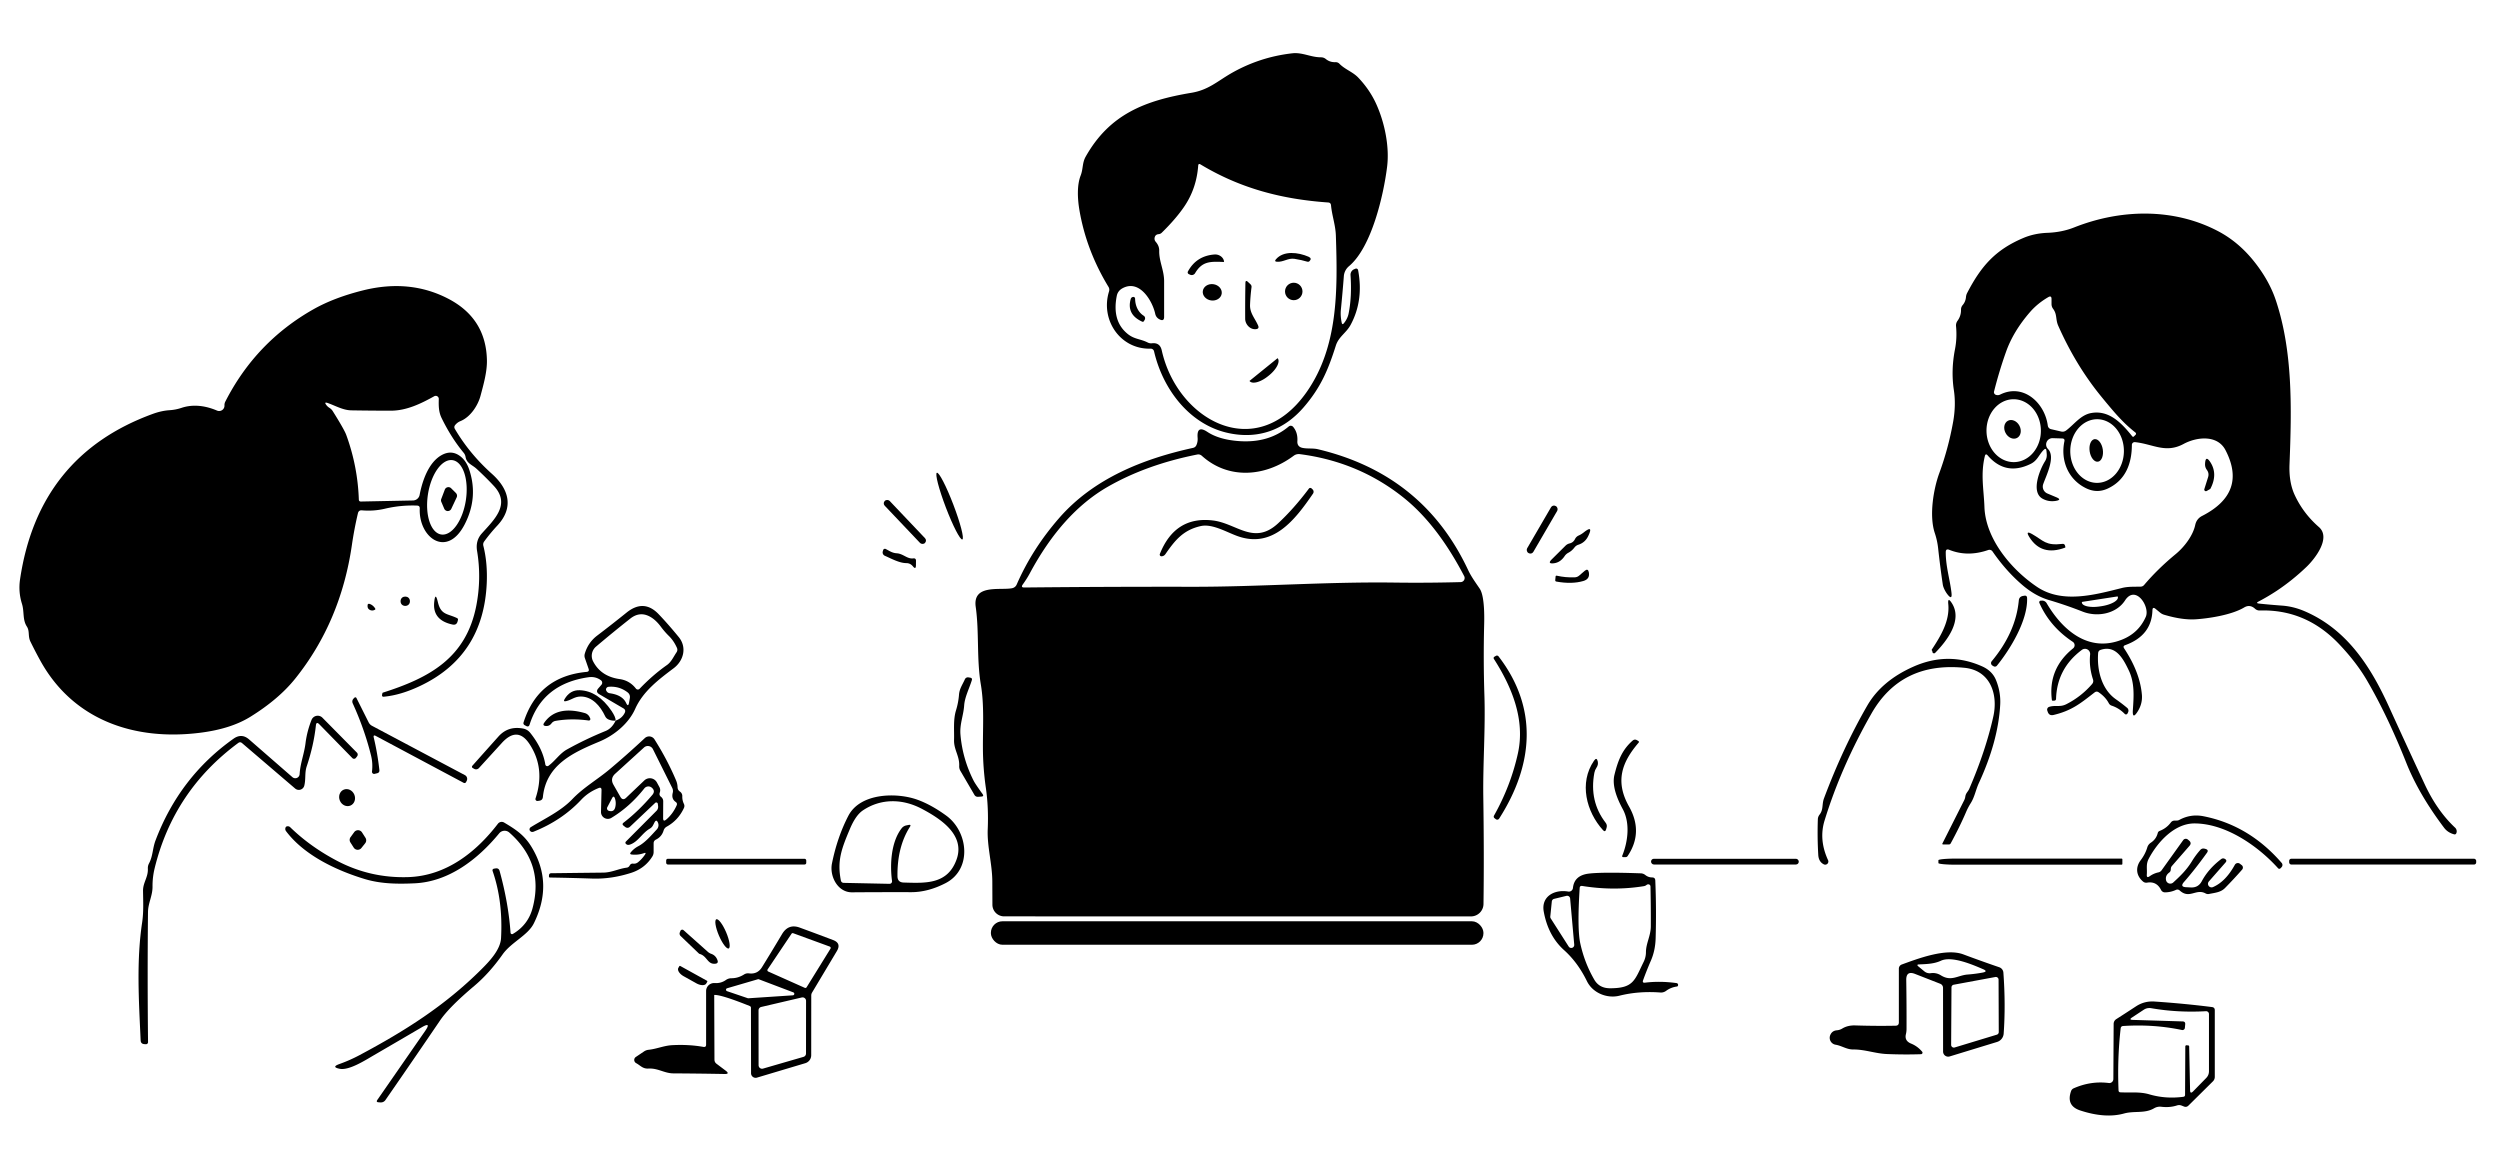 <svg xmlns="http://www.w3.org/2000/svg" version="1.1" viewBox="0.00 0.00 524.00 243.00">
    <path fill="#000000" d="   M 281.69 67.74   Q 282.46 66.78 282.67 65.71   Q 283.38 62.18 283.07 57.66   A 1.24 1.24 0.0 0 1 283.84 56.43   L 284.10 56.32   A 0.41 0.41 0.0 0 1 284.66 56.63   Q 285.86 62.98 283.07 68.13   C 282.17 69.78 280.59 70.57 279.99 72.44   C 278.42 77.41 276.85 81.22 273.23 85.39   C 269.10 90.15 263.76 92.06 257.67 90.81   C 249.42 89.13 243.74 81.65 241.89 73.64   A 0.72 0.71 82.7 0 0 241.17 73.08   C 234.77 73.26 230.61 67.00 232.45 61.10   Q 232.61 60.58 232.34 60.13   Q 227.69 52.49 226.25 44.06   C 225.87 41.84 225.68 38.90 226.51 36.78   C 227.05 35.38 226.81 34.16 227.56 32.83   C 232.58 23.93 239.99 21.07 249.77 19.44   C 253.20 18.87 255.13 17.08 257.89 15.46   Q 263.93 11.95 270.89 11.17   C 273.00 10.94 274.76 12.02 276.87 12.01   Q 277.44 12.01 277.89 12.37   Q 278.76 13.08 279.92 13.03   A 1.10 1.07 65.7 0 1 280.73 13.35   C 281.94 14.59 283.53 15.04 284.72 16.30   Q 287.14 18.85 288.50 21.89   C 290.23 25.75 291.27 30.77 290.73 35.01   C 290.01 40.79 287.52 51.80 282.75 55.79   A 3.04 3.03 -17.8 0 0 281.67 57.88   Q 281.42 61.17 281.05 64.89   Q 280.92 66.20 281.22 67.63   Q 281.34 68.18 281.69 67.74   Z   M 243.13 66.98   Q 242.31 66.61 242.13 65.75   C 241.55 63.10 238.89 58.54 235.35 60.38   Q 234.28 60.93 234.07 62.05   Q 233.04 67.32 236.37 70.00   C 237.77 71.13 239.04 71.02 240.54 71.78   Q 240.98 72.01 241.47 71.95   Q 243.13 71.77 243.50 73.43   C 246.76 88.09 263.27 97.25 273.86 82.19   C 280.52 72.70 280.37 60.77 280.00 49.43   C 279.93 47.16 279.19 45.25 278.98 43.02   Q 278.93 42.48 278.39 42.44   C 268.62 41.76 259.95 39.47 251.64 34.47   Q 251.18 34.19 251.14 34.73   Q 250.79 39.57 248.14 43.41   Q 246.40 45.94 243.49 48.79   A 1.05 1.04 -68.9 0 1 242.85 49.08   Q 242.17 49.14 242.02 49.77   Q 241.90 50.28 242.24 50.68   C 242.70 51.22 242.98 51.80 242.97 52.52   C 242.92 54.79 244.00 56.62 244.00 58.94   Q 244.00 62.78 244.00 66.42   Q 244.00 67.38 243.13 66.98   Z"/>
    <path fill="#000000" d="   M 473.49 126.51   Q 475.75 126.75 478.36 126.94   Q 480.69 127.11 483.00 128.09   C 491.88 131.88 496.88 139.68 500.69 148.05   Q 504.40 156.20 508.19 164.32   Q 510.80 169.93 514.58 173.47   A 1.08 1.08 0.0 0 1 514.92 174.38   Q 514.90 174.51 514.85 174.63   Q 514.71 174.97 514.36 174.87   Q 513.05 174.51 512.29 173.51   Q 506.96 166.44 504.36 159.89   Q 500.45 150.05 496.13 142.64   Q 493.93 138.86 490.26 134.99   Q 483.30 127.67 473.67 127.96   Q 473.07 127.98 472.64 127.58   Q 471.56 126.61 470.37 127.33   C 467.70 128.92 462.86 129.64 460.14 129.81   Q 457.35 129.97 453.60 128.85   Q 453.12 128.71 452.73 128.38   L 451.82 127.63   Q 451.17 127.09 451.15 127.93   Q 450.99 133.22 445.43 135.23   Q 444.91 135.42 445.21 135.89   Q 448.54 140.92 448.94 145.61   Q 449.10 147.47 448.06 149.12   Q 446.90 150.96 447.05 148.79   C 447.24 145.99 447.45 143.14 446.20 140.53   C 445.08 138.19 443.54 135.13 440.30 136.21   Q 439.81 136.37 439.77 136.90   C 439.50 140.49 440.51 144.48 443.48 146.56   Q 444.74 147.44 445.85 148.37   A 0.77 0.76 -56.7 0 1 446.04 149.31   L 445.92 149.55   A 0.36 0.35 -53.4 0 1 445.35 149.64   Q 444.16 148.42 442.62 147.91   Q 442.21 147.78 442.00 147.39   Q 441.31 146.08 439.89 145.11   Q 439.46 144.81 439.03 145.13   C 436.15 147.36 434.30 148.94 430.41 149.86   Q 429.50 150.07 429.20 149.19   L 429.11 148.93   A 0.61 0.61 0.0 0 1 429.50 148.16   C 430.82 147.74 431.77 148.28 433.10 147.60   Q 436.20 146.03 438.48 143.40   Q 438.87 142.96 438.69 142.40   Q 437.83 139.76 438.09 137.19   A 1.08 1.08 0.0 0 0 436.37 136.21   Q 431.16 140.09 430.95 146.45   Q 430.94 146.84 430.55 146.86   L 430.28 146.87   Q 430.10 146.88 430.07 146.69   Q 429.25 140.15 434.52 135.90   A 0.85 0.85 0.0 0 0 434.46 134.53   Q 429.64 131.34 427.45 126.37   A 0.34 0.33 77.2 0 1 427.74 125.90   L 428.00 125.89   A 1.08 1.06 73.2 0 1 428.97 126.42   C 432.28 132.07 437.73 136.83 444.71 134.09   Q 448.25 132.71 449.76 129.28   C 450.69 127.16 447.61 122.45 445.40 125.86   C 443.58 128.65 439.62 129.43 436.48 128.18   Q 433.05 126.83 429.43 125.76   Q 426.55 124.90 423.88 122.61   Q 420.46 119.68 417.63 115.58   A 0.79 0.77 62.9 0 0 416.74 115.28   Q 412.40 116.79 408.56 115.24   Q 407.83 114.95 407.83 115.74   C 407.82 118.74 408.71 121.45 409.03 124.24   Q 409.22 125.90 408.19 124.58   C 407.78 124.06 407.31 123.19 407.21 122.53   Q 406.65 118.76 406.23 114.89   Q 406.05 113.28 405.54 111.75   C 404.31 108.10 405.26 102.48 406.48 99.16   Q 408.38 93.98 409.38 88.40   Q 410.00 84.91 409.53 81.77   Q 408.90 77.62 409.77 73.18   Q 410.22 70.86 409.99 68.41   Q 409.92 67.75 410.31 67.22   Q 411.05 66.19 411.03 64.92   Q 411.02 64.36 411.39 63.93   Q 411.99 63.22 412.07 62.24   A 2.29 2.25 -29.5 0 1 412.30 61.44   C 415.22 55.80 418.22 52.35 424.14 49.86   Q 426.43 48.90 429.16 48.80   Q 432.20 48.68 434.74 47.67   C 444.48 43.81 455.59 43.53 464.98 48.49   Q 469.15 50.70 472.35 54.67   Q 475.63 58.74 477.05 63.05   C 480.58 73.69 480.35 85.60 479.88 97.35   Q 479.74 101.07 480.94 103.69   Q 482.73 107.58 486.04 110.47   C 488.65 112.74 485.19 117.14 483.47 118.79   Q 480.51 121.63 477.19 123.84   Q 475.32 125.07 473.41 126.07   Q 472.72 126.42 473.49 126.51   Z   M 443.08 86.29   Q 441.57 84.54 440.08 82.69   Q 434.97 76.32 431.40 68.26   C 430.82 66.94 431.21 65.92 430.34 64.74   A 1.64 1.63 -64.1 0 1 430.00 63.74   L 430.00 62.67   Q 430.00 61.89 429.32 62.28   Q 427.07 63.59 425.49 65.41   Q 422.00 69.43 420.48 73.70   Q 419.08 77.61 417.95 82.06   A 0.59 0.58 16.3 0 0 418.34 82.76   Q 418.81 82.92 419.26 82.69   C 424.09 80.30 428.59 84.42 429.22 89.21   A 0.88 0.87 -87.2 0 0 429.88 89.95   L 431.99 90.44   Q 432.59 90.59 433.09 90.21   C 434.80 88.91 436.12 86.96 438.33 86.57   C 442.10 85.90 444.73 88.73 446.91 91.44   Q 447.08 91.66 447.28 91.47   L 447.62 91.13   A 0.32 0.31 41.6 0 0 447.59 90.66   Q 446.33 89.67 445.22 88.58   Q 444.12 87.49 443.08 86.29   Z   M 422.139 96.86   A 6.59 5.70 89.4 0 0 427.77 90.21   A 6.59 5.70 89.4 0 0 422.001 83.68   A 6.59 5.70 89.4 0 0 416.37 90.33   A 6.59 5.70 89.4 0 0 422.139 96.86   Z   M 439.503 101.21   A 6.67 5.62 90.4 0 0 445.17 94.579   A 6.67 5.62 90.4 0 0 439.597 87.87   A 6.67 5.62 90.4 0 0 433.93 94.501   A 6.67 5.62 90.4 0 0 439.503 101.21   Z   M 430.97 104.21   Q 432.29 104.76 430.88 104.99   Q 429.36 105.23 428.09 104.51   C 425.63 103.12 427.53 98.43 428.64 96.67   Q 429.06 95.99 429.00 95.20   L 428.94 94.54   Q 428.88 93.76 428.34 94.32   C 427.33 95.35 427.04 96.53 425.65 97.22   Q 420.39 99.82 416.63 95.47   Q 416.18 94.95 416.02 95.62   C 415.10 99.46 415.81 102.60 415.94 106.31   C 416.20 113.03 421.64 119.43 426.96 123.01   C 432.24 126.56 439.01 124.69 444.77 123.24   C 446.08 122.91 447.34 123.00 448.68 122.96   Q 449.11 122.95 449.40 122.62   Q 452.26 119.24 456.06 116.11   C 457.79 114.67 459.63 112.33 460.12 110.03   Q 460.40 108.73 461.58 108.13   Q 471.08 103.27 466.47 94.36   C 464.76 91.05 460.39 91.59 457.70 93.04   C 453.90 95.10 451.30 93.07 447.49 92.67   A 0.59 0.59 0.0 0 0 446.84 93.26   C 446.83 97.15 445.52 100.68 441.76 102.41   Q 439.50 103.45 437.21 102.32   C 433.46 100.48 431.86 96.49 432.70 92.49   Q 432.82 91.92 432.23 91.90   L 430.24 91.84   A 1.33 1.33 0.0 0 0 429.26 94.11   C 430.89 95.76 428.90 99.64 428.26 101.46   A 1.57 1.57 0.0 0 0 429.14 103.44   L 430.97 104.21   Z   M 443.77 125.02   L 436.46 126.15   A 0.12 0.12 0.0 0 0 436.36 126.29   L 436.36 126.32   A 3.65 1.35 -8.8 0 0 440.18 127.10   L 440.51 127.05   A 3.65 1.35 -8.8 0 0 443.91 125.15   L 443.91 125.12   A 0.12 0.12 0.0 0 0 443.77 125.02   Z"/>
    <path fill="#000000" d="   M 271.32 54.25   C 269.97 54.04 269.01 54.97 267.63 54.86   Q 267.04 54.82 267.42 54.37   C 269.02 52.47 272.14 52.88 274.27 53.81   Q 275.06 54.16 274.45 54.76   Q 274.28 54.92 274.06 54.86   Q 272.75 54.47 271.32 54.25   Z"/>
    <path fill="#000000" d="   M 256.45 54.91   C 253.62 54.79 251.96 54.77 250.49 57.26   A 0.82 0.82 0.0 0 1 249.45 57.58   L 249.18 57.46   A 0.40 0.40 0.0 0 1 248.99 56.90   Q 250.77 53.62 254.57 53.34   A 2.00 1.99 -29.3 0 1 255.86 53.70   Q 256.44 54.11 256.56 54.79   A 0.10 0.10 0.0 0 1 256.45 54.91   Z"/>
    <path fill="#000000" d="   M 262.01 63.90   C 261.95 65.64 263.06 66.75 263.70 68.23   Q 263.99 68.90 263.27 68.99   C 262.05 69.14 261.00 68.00 260.99 66.83   Q 260.97 62.92 261.04 59.30   Q 261.06 58.62 261.56 59.08   L 262.10 59.59   A 0.68 0.68 0.0 0 1 262.32 60.19   Q 262.08 62.04 262.01 63.90   Z"/>
    <circle fill="#000000" cx="271.17" cy="61.09" r="1.83"/>
    <ellipse fill="#000000" cx="0.00" cy="0.00" transform="translate(254.09,61.27) rotate(7.8)" rx="2.00" ry="1.72"/>
    <path fill="#000000" d="   M 68.41 84.91   Q 68.69 85.27 69.07 85.50   Q 69.50 85.77 69.76 86.20   Q 72.16 90.03 72.57 91.15   Q 74.97 97.71 75.21 104.69   Q 75.22 105.13 75.66 105.12   L 86.57 104.90   A 1.45 1.43 4.7 0 0 87.95 103.74   C 88.51 100.82 89.82 96.86 92.64 95.35   Q 94.59 94.31 96.31 95.51   Q 97.70 96.48 98.36 98.46   Q 100.28 104.29 97.41 109.88   C 93.70 117.12 87.72 112.71 87.98 106.57   Q 88.00 105.99 87.43 105.97   Q 84.01 105.84 80.66 106.63   Q 78.32 107.18 75.88 106.97   Q 75.18 106.90 75.02 107.59   Q 74.25 110.85 73.76 114.21   Q 71.42 130.34 61.87 142.25   Q 58.42 146.55 52.49 150.23   Q 48.40 152.77 41.99 153.58   C 28.21 155.33 15.38 150.96 8.49 138.54   Q 7.41 136.59 6.38 134.48   C 5.82 133.34 6.26 132.31 5.64 131.34   C 4.68 129.86 5.13 128.26 4.60 126.55   Q 3.82 124.05 4.20 121.45   Q 8.03 95.50 32.03 86.75   Q 33.85 86.09 35.51 85.98   Q 36.82 85.90 38.04 85.49   C 40.49 84.67 43.08 85.03 45.49 86.06   A 1.12 1.12 0.0 0 0 47.05 84.99   Q 47.03 84.55 47.23 84.17   Q 53.61 71.65 65.74 64.80   Q 70.06 62.37 76.10 60.86   Q 85.87 58.43 93.91 62.59   Q 101.90 66.72 102.06 75.54   C 102.10 77.97 101.34 80.62 100.71 82.98   C 100.16 85.03 98.58 87.43 96.50 88.27   Q 95.86 88.53 95.41 89.08   Q 95.09 89.47 95.34 89.90   Q 98.38 95.08 103.12 99.33   C 106.58 102.43 107.84 106.30 104.24 110.16   Q 102.74 111.77 101.48 113.50   Q 101.19 113.91 101.31 114.40   Q 102.21 117.97 102.02 122.27   Q 101.33 137.51 88.02 143.79   Q 84.01 145.69 80.48 146.03   Q 79.99 146.08 80.09 145.59   L 80.15 145.31   Q 80.17 145.20 80.27 145.17   C 90.04 142.06 97.67 137.91 99.82 127.01   Q 100.95 121.23 100.00 115.51   Q 99.63 113.33 100.98 111.82   C 103.56 108.94 107.11 105.71 103.51 101.85   Q 101.92 100.14 99.90 98.27   C 98.99 97.42 97.80 97.15 97.58 95.76   A 1.82 1.82 0.0 0 0 97.20 94.92   Q 94.58 91.76 92.57 87.64   C 91.93 86.34 91.93 85.05 91.97 83.63   A 0.64 0.64 0.0 0 0 91.02 83.05   C 88.27 84.58 85.25 86.07 81.95 86.08   Q 77.73 86.08 73.64 86.01   C 71.89 85.98 70.33 85.05 68.72 84.48   Q 67.84 84.17 68.41 84.91   Z   M 92.478 112.029   A 7.88 4.02 98.7 0 0 97.644 104.848   A 7.88 4.02 98.7 0 0 94.862 96.451   A 7.88 4.02 98.7 0 0 89.696 103.632   A 7.88 4.02 98.7 0 0 92.478 112.029   Z"/>
    <path fill="#000000" d="   M 237.92 62.62   C 237.94 64.03 238.51 65.41 239.72 66.18   A 0.64 0.63 -59.2 0 1 239.93 67.03   L 239.78 67.28   Q 239.64 67.53 239.38 67.41   Q 236.09 65.90 237.00 62.67   Q 237.11 62.29 237.50 62.24   Q 237.69 62.21 237.80 62.33   Q 237.91 62.45 237.92 62.62   Z"/>
    <path fill="#000000" d="   M 267.75 75.10   A 0.04 0.04 0.0 0 1 267.80 75.10   L 267.81 75.11   A 3.66 1.63 -39.0 0 1 265.99 78.68   L 265.79 78.84   A 3.66 1.63 -39.0 0 1 261.92 79.88   L 261.91 79.87   A 0.04 0.04 0.0 0 1 261.92 79.82   L 267.75 75.10   Z"/>
    <ellipse fill="#000000" cx="0.00" cy="0.00" transform="translate(421.82,89.99) rotate(61.9)" rx="2.04" ry="1.64"/>
    <path fill="#000000" d="   M 273.02 93.88   C 274.10 94.10 275.17 93.90 276.28 94.17   Q 298.31 99.43 307.70 119.44   C 308.38 120.89 309.26 122.07 310.15 123.39   C 311.28 125.06 311.10 130.13 311.07 131.31   Q 310.90 138.61 311.13 145.67   C 311.37 152.82 310.80 159.95 310.90 167.11   Q 311.08 179.17 310.94 189.48   A 2.64 2.63 0.3 0 1 308.30 192.08   L 210.47 192.07   A 2.46 2.45 -0.1 0 1 208.01 189.63   Q 208.00 187.25 207.99 184.74   C 207.97 181.03 206.87 177.40 207.03 173.79   Q 207.22 169.23 206.65 165.24   Q 206.03 160.96 206.02 156.74   C 206.00 152.30 206.31 147.80 205.59 143.51   C 204.67 138.02 205.27 132.61 204.51 127.19   C 203.84 122.41 209.57 123.76 212.09 123.30   Q 212.82 123.16 213.11 122.49   Q 216.37 115.03 222.00 108.58   C 229.23 100.29 239.57 96.18 250.04 93.88   Q 250.57 93.77 250.78 93.27   Q 251.09 92.55 251.02 91.74   Q 250.81 89.04 253.04 90.51   Q 255.47 92.12 259.50 92.44   Q 265.86 92.96 270.12 89.39   A 0.66 0.66 0.0 0 1 271.05 89.48   Q 272.04 90.67 271.93 92.45   Q 271.85 93.64 273.02 93.88   Z   M 215.83 120.20   C 215.40 121.00 214.89 121.79 214.37 122.51   Q 213.91 123.15 214.70 123.14   Q 231.79 122.96 249.76 122.99   C 263.99 123.01 278.15 121.91 292.37 122.11   Q 299.26 122.20 306.15 122.01   A 0.86 0.86 0.0 0 0 306.89 120.75   C 303.72 114.66 299.59 108.63 294.22 104.33   Q 284.81 96.79 272.46 95.19   Q 271.73 95.10 271.15 95.53   C 265.13 100.01 257.44 100.53 251.91 95.54   Q 251.48 95.16 250.93 95.27   Q 240.26 97.39 232.15 102.05   Q 222.61 107.55 215.83 120.20   Z"/>
    <ellipse fill="#000000" cx="0.00" cy="0.00" transform="translate(439.37,94.41) rotate(81.2)" rx="2.39" ry="1.39"/>
    <path fill="#000000" d="   M 462.56 98.49   Q 462.15 97.94 462.18 97.23   Q 462.27 95.28 463.32 96.92   Q 464.88 99.39 463.31 102.42   A 0.27 0.19 -80.8 0 1 463.21 102.52   L 462.52 102.91   A 0.34 0.34 0.0 0 1 462.03 102.51   L 462.82 100.00   Q 463.07 99.18 462.56 98.49   Z"/>
    <ellipse fill="#000000" cx="0.00" cy="0.00" transform="translate(199.04,106.08) rotate(69.1)" rx="7.48" ry="0.84"/>
    <path fill="#000000" d="   M 92.49 104.58   L 93.23 102.63   A 0.81 0.81 0.0 0 1 94.56 102.34   L 95.55 103.33   A 0.81 0.81 0.0 0 1 95.72 104.25   L 94.59 106.65   A 0.81 0.81 0.0 0 1 93.11 106.62   L 92.50 105.19   A 0.81 0.81 0.0 0 1 92.49 104.58   Z"/>
    <path fill="#000000" d="   M 259.34 112.35   C 257.04 111.52 254.10 109.74 251.70 110.26   C 248.00 111.08 246.28 113.25 244.28 116.13   Q 243.99 116.56 243.48 116.60   A 0.36 0.36 0.0 0 1 243.11 116.10   Q 246.29 108.14 254.22 109.09   C 259.22 109.69 262.84 114.38 267.90 109.68   Q 271.19 106.62 274.34 102.42   A 0.38 0.37 39.7 0 1 274.90 102.37   L 275.11 102.57   A 0.69 0.69 0.0 0 1 275.21 103.46   C 271.42 108.99 266.77 115.04 259.34 112.35   Z"/>
    <rect fill="#000000" x="-0.72" y="-6.09" transform="translate(189.66,109.40) rotate(-43.5)" width="1.44" height="12.18" rx="0.70"/>
    <rect fill="#000000" x="-0.75" y="-5.69" transform="translate(323.24,111.00) rotate(30.2)" width="1.50" height="11.38" rx="0.71"/>
    <path fill="#000000" d="   M 327.93 116.58   Q 327.01 117.94 325.61 118.07   Q 324.30 118.20 325.23 117.26   L 328.13 114.38   Q 328.49 114.02 328.99 113.90   Q 329.75 113.73 330.12 112.99   A 1.55 1.55 0.0 0 1 330.90 112.24   Q 331.46 111.99 331.97 111.58   Q 334.04 109.94 332.91 112.32   Q 332.25 113.73 330.81 114.18   A 1.65 1.64 9.4 0 0 330.01 114.75   Q 329.47 115.46 328.76 115.84   Q 328.25 116.10 327.93 116.58   Z"/>
    <path fill="#000000" d="   M 425.93 111.94   C 428.36 113.32 428.73 114.42 432.27 114.00   Q 432.73 113.94 432.84 114.39   L 432.90 114.64   Q 432.93 114.75 432.83 114.79   Q 427.87 116.64 425.34 112.56   Q 424.44 111.10 425.93 111.94   Z"/>
    <path fill="#000000" d="   M 187.98 115.97   C 189.34 116.07 190.16 117.20 191.41 117.04   Q 192.00 116.96 191.99 117.56   L 191.98 118.50   Q 191.96 119.46 191.36 118.72   Q 190.80 118.03 189.97 118.03   C 188.49 118.02 186.81 117.08 185.46 116.49   A 0.77 0.77 0.0 0 1 185.03 115.57   L 185.11 115.30   A 0.38 0.38 0.0 0 1 185.65 115.07   C 186.47 115.49 187.00 115.91 187.98 115.97   Z"/>
    <path fill="#000000" d="   M 330.99 120.65   L 332.15 119.65   Q 332.85 119.06 333.02 119.95   Q 333.29 121.37 331.86 121.78   Q 329.45 122.48 326.22 121.90   Q 325.95 121.85 325.98 121.58   L 326.05 120.86   Q 326.07 120.61 326.32 120.67   Q 328.14 121.08 330.07 121.01   Q 330.59 120.99 330.99 120.65   Z"/>
    <path fill="#000000" d="   M 424.88 125.37   C 425.03 130.06 421.35 136.08 418.55 139.53   A 0.54 0.53 -54.2 0 1 417.86 139.65   L 417.61 139.50   A 0.61 0.60 35.9 0 1 417.46 138.60   Q 422.51 132.55 423.14 125.87   Q 423.21 125.07 424.00 124.91   L 424.25 124.87   Q 424.86 124.74 424.88 125.37   Z"/>
    <circle fill="#000000" cx="84.94" cy="126.02" r="0.98"/>
    <path fill="#000000" d="   M 91.77 126.17   C 92.42 128.94 93.75 128.57 95.81 129.56   A 0.34 0.33 -71.7 0 1 95.99 129.94   L 95.92 130.22   Q 95.70 131.10 94.83 130.90   Q 90.63 129.99 91.01 126.22   Q 91.24 123.94 91.77 126.17   Z"/>
    <path fill="#000000" d="   M 408.36 126.63   Q 408.21 125.04 409.08 126.38   C 411.45 130.00 408.04 134.36 405.61 136.84   A 0.34 0.34 0.0 0 1 405.03 136.60   Q 405.03 136.46 404.93 136.34   Q 404.84 136.25 404.91 136.14   C 406.76 133.34 408.70 130.14 408.36 126.63   Z"/>
    <path fill="#000000" d="   M 78.59 127.80   Q 77.98 128.14 77.42 127.78   Q 77.08 127.56 77.04 127.14   Q 76.95 126.28 77.73 126.68   Q 78.30 126.98 78.65 127.55   Q 78.75 127.70 78.59 127.80   Z"/>
    <path fill="#000000" d="   M 129.04 151.04   Q 130.37 150.58 130.95 149.40   Q 131.23 148.80 130.66 148.47   L 125.61 145.51   Q 124.77 145.01 125.41 144.28   L 126.06 143.53   A 0.65 0.64 38.7 0 0 125.95 142.58   Q 124.81 141.74 123.35 141.95   Q 113.73 143.32 111.00 151.89   Q 110.82 152.45 110.29 152.17   L 109.96 151.99   A 0.46 0.46 0.0 0 1 109.73 151.44   Q 112.80 141.78 122.95 140.83   Q 123.58 140.77 123.37 140.18   L 122.59 137.93   Q 122.44 137.48 122.57 137.02   Q 123.25 134.68 125.17 133.22   Q 128.20 130.92 131.33 128.40   Q 134.95 125.48 138.06 128.74   Q 140.03 130.80 142.25 133.51   C 144.03 135.67 143.30 138.49 141.19 140.07   C 138.07 142.42 134.78 144.89 133.13 148.59   C 131.79 151.60 128.84 154.09 125.65 155.43   C 120.06 157.76 114.48 160.32 113.79 167.05   Q 113.72 167.74 113.04 167.83   L 112.70 167.88   A 0.41 0.41 0.0 0 1 112.25 167.34   Q 114.33 161.10 111.03 156.02   Q 108.49 152.10 105.19 155.72   Q 102.82 158.32 100.38 160.99   A 0.81 0.80 -53.0 0 1 99.37 161.14   L 99.07 160.97   A 0.30 0.30 0.0 0 1 99.00 160.51   Q 101.57 157.62 104.46 154.39   C 105.88 152.80 107.60 152.33 109.62 152.70   Q 110.54 152.87 111.14 153.61   Q 113.77 156.90 114.30 160.24   A 0.42 0.42 0.0 0 0 114.96 160.51   C 116.37 159.48 117.31 157.93 118.85 157.08   Q 122.78 154.90 126.94 153.21   Q 128.26 152.67 129.04 151.04   Z   M 138.51 131.35   Q 137.44 129.91 136.23 129.25   Q 134.11 128.09 132.13 129.64   Q 128.49 132.51 124.93 135.53   A 2.53 2.52 -34.0 0 0 124.32 138.63   Q 125.96 141.79 129.90 142.34   Q 131.98 142.64 133.29 144.33   A 0.51 0.51 0.0 0 0 134.06 144.37   Q 136.79 141.51 139.78 139.40   C 140.71 138.75 141.16 137.67 141.79 136.74   Q 142.11 136.27 141.87 135.75   Q 141.20 134.27 140.19 133.29   Q 139.31 132.43 138.51 131.35   Z   M 131.85 147.26   L 132.01 146.36   Q 132.15 145.58 131.52 145.10   Q 129.78 143.78 127.60 143.95   Q 127.24 143.97 127.07 144.29   Q 126.97 144.50 127.05 144.70   Q 127.27 145.23 127.84 145.31   Q 130.45 145.68 131.23 147.34   Q 131.67 148.29 131.85 147.26   Z"/>
    <path fill="#000000" d="   M 314.09 137.57   C 322.32 148.25 321.56 160.11 314.22 171.58   A 0.48 0.48 0.0 0 1 313.51 171.69   L 313.24 171.48   A 0.41 0.41 0.0 0 1 313.14 170.96   Q 316.65 164.72 318.15 157.92   C 319.72 150.85 316.88 143.98 313.14 138.14   Q 312.94 137.82 313.26 137.63   L 313.54 137.47   A 0.42 0.42 0.0 0 1 314.09 137.57   Z"/>
    <path fill="#000000" d="   M 411.92 167.02   C 412.04 166.18 412.46 166.02 412.76 165.33   Q 416.21 157.33 417.80 150.18   C 418.84 145.50 417.17 140.51 411.75 139.97   Q 398.47 138.65 392.24 149.59   Q 385.88 160.76 382.43 171.98   Q 381.19 176.00 383.16 180.29   A 0.66 0.66 0.0 0 1 382.26 181.16   Q 381.20 180.62 381.11 179.21   Q 380.89 175.49 381.02 171.73   Q 381.04 171.19 381.37 170.76   C 382.23 169.67 381.84 168.58 382.31 167.33   Q 386.29 156.71 391.37 147.91   Q 394.39 142.67 401.10 139.71   Q 408.33 136.52 415.41 139.65   Q 417.57 140.60 418.36 142.54   Q 419.40 145.10 419.24 147.77   Q 418.80 155.41 414.77 164.13   C 414.11 165.56 413.90 167.01 413.06 168.35   Q 412.49 169.25 412.06 170.27   Q 410.77 173.27 408.88 176.75   Q 408.75 177.00 408.48 177.00   L 407.25 177.00   A 0.14 0.14 0.0 0 1 407.13 176.79   L 411.69 167.74   Q 411.86 167.40 411.92 167.02   Z"/>
    <path fill="#000000" d="   M 204.09 163.67   Q 204.41 164.30 205.95 166.44   Q 206.29 166.92 205.70 166.96   L 205.02 167.01   Q 204.49 167.04 204.23 166.59   L 201.31 161.59   Q 201.02 161.10 201.05 160.54   C 201.14 158.46 199.91 157.14 199.97 155.09   C 200.03 153.03 199.77 150.90 200.38 148.89   Q 200.88 147.26 201.01 145.59   C 201.11 144.32 201.75 143.49 202.24 142.38   A 0.69 0.69 0.0 0 1 203.00 141.98   L 203.36 142.04   Q 203.84 142.12 203.69 142.59   C 203.16 144.30 202.21 146.12 202.09 147.86   C 201.93 150.08 201.11 151.80 201.32 154.07   Q 201.77 159.12 204.09 163.67   Z"/>
    <path fill="#000000" d="   M 129.04 151.04   Q 128.28 151.11 127.58 150.82   Q 127.07 150.61 126.83 150.11   C 125.87 148.04 124.16 146.00 121.74 145.99   C 120.44 145.99 119.82 146.69 118.66 146.96   Q 117.99 147.12 118.34 146.53   Q 119.49 144.59 121.51 144.67   Q 125.33 144.81 128.18 149.01   Q 129.07 150.33 129.04 151.04   Z"/>
    <path fill="#000000" d="   M 78.34 154.60   Q 79.12 157.85 79.52 161.41   Q 79.57 161.94 79.06 162.07   L 78.52 162.20   A 0.45 0.44 86.5 0 1 77.97 161.71   Q 78.18 159.97 77.76 158.31   Q 76.41 152.87 73.93 147.42   A 0.89 0.88 55.8 0 1 74.11 146.42   L 74.30 146.23   A 0.26 0.25 54.3 0 1 74.71 146.30   L 77.26 151.39   Q 77.50 151.88 77.99 152.14   L 97.45 162.47   A 0.89 0.88 27.5 0 1 97.83 163.64   L 97.69 163.92   A 0.37 0.37 0.0 0 1 97.18 164.08   L 78.78 154.26   Q 78.19 153.94 78.34 154.60   Z"/>
    <path fill="#000000" d="   M 115.61 151.60   Q 115.12 152.26 114.32 152.16   Q 113.68 152.07 114.04 151.53   Q 116.61 147.77 122.57 149.46   A 1.62 1.59 -4.4 0 1 123.59 150.32   L 123.71 150.58   A 0.31 0.31 0.0 0 1 123.38 151.02   Q 119.75 150.52 116.43 151.10   A 1.32 1.31 13.3 0 0 115.61 151.60   Z"/>
    <path fill="#000000" d="   M 66.21 152.06   Q 65.76 156.22 64.29 160.62   C 63.83 162.01 64.13 163.25 63.78 164.67   A 1.18 1.18 0.0 0 1 61.87 165.28   L 50.74 155.76   Q 50.34 155.42 49.93 155.73   Q 36.42 165.71 32.43 181.92   Q 31.95 183.87 31.97 185.85   C 31.98 187.78 31.05 189.24 31.02 191.17   Q 30.88 204.70 31.03 218.43   A 0.44 0.43 1.2 0 1 30.56 218.87   L 30.24 218.85   Q 29.51 218.79 29.48 218.06   C 29.10 209.72 28.58 201.42 29.79 193.37   C 30.12 191.17 30.01 188.97 29.98 186.75   C 29.95 184.97 31.09 183.87 30.99 182.03   Q 30.97 181.47 31.23 180.98   C 32.06 179.43 31.97 177.80 32.60 176.15   Q 37.64 162.84 48.95 154.83   Q 50.66 153.62 52.23 155.00   L 61.30 162.90   A 0.91 0.91 0.0 0 0 62.80 162.27   C 62.94 159.95 63.76 158.03 64.04 155.75   Q 64.35 153.28 65.30 150.89   A 1.39 1.39 0.0 0 1 67.58 150.43   L 74.81 157.75   A 0.59 0.58 -49.5 0 1 74.86 158.51   L 74.61 158.84   A 0.50 0.50 0.0 0 1 73.85 158.89   L 66.93 151.81   Q 66.30 151.17 66.21 152.06   Z"/>
    <path fill="#000000" d="   M 134.94 178.83   Q 133.75 179.25 132.42 179.11   Q 131.88 179.05 132.23 178.63   Q 132.88 177.84 133.78 177.37   C 135.25 176.60 136.55 175.04 137.67 173.84   Q 137.99 173.49 138.02 173.00   Q 138.03 172.71 137.92 172.45   Q 137.58 171.60 137.16 172.42   L 136.89 172.95   Q 136.65 173.43 136.19 173.69   C 134.58 174.60 133.68 176.57 131.92 177.06   Q 131.55 177.16 131.28 176.95   Q 130.91 176.67 131.24 176.34   L 137.61 169.94   A 1.20 1.19 63.7 0 0 137.94 168.96   L 137.88 168.49   A 0.33 0.33 0.0 0 0 137.32 168.29   L 132.07 173.26   Q 131.56 173.74 131.01 173.31   L 130.70 173.06   Q 130.29 172.75 130.70 172.43   Q 133.86 170.00 136.74 166.60   Q 137.41 165.80 136.63 165.11   Q 136.45 164.96 136.22 164.88   A 1.10 1.10 0.0 0 0 135.05 165.25   Q 132.01 169.10 128.14 171.43   A 1.43 1.43 0.0 0 1 125.97 170.18   L 126.08 165.61   Q 126.09 164.92 125.46 165.18   Q 123.33 166.03 121.84 167.61   Q 117.80 171.94 111.85 174.32   Q 111.42 174.50 111.11 174.16   Q 110.97 174.01 110.99 173.80   Q 111.02 173.52 111.26 173.37   C 114.21 171.56 117.54 170.02 119.94 167.52   C 122.31 165.04 125.17 163.43 127.77 161.25   Q 131.36 158.24 135.15 154.71   A 1.33 1.33 0.0 0 1 137.18 154.97   Q 139.88 159.25 141.70 163.56   Q 142.00 164.27 142.02 165.02   Q 142.04 165.59 142.52 165.92   A 1.13 1.11 18.4 0 1 143.01 166.88   Q 142.98 167.74 143.35 168.50   Q 143.55 168.92 143.35 169.36   Q 142.16 171.93 139.74 173.27   Q 139.25 173.55 139.09 174.08   Q 138.70 175.38 137.49 175.98   Q 137.00 176.22 137.00 176.76   L 137.00 178.58   Q 137.00 179.07 136.75 179.49   Q 135.20 182.01 132.29 182.95   Q 128.16 184.28 124.16 184.15   Q 119.73 184.00 115.29 183.93   Q 115.06 183.93 115.06 183.70   L 115.07 183.44   A 0.43 0.43 0.0 0 1 115.49 183.03   Q 121.02 182.96 126.43 182.90   C 128.23 182.88 129.62 182.09 131.36 181.86   A 0.79 0.78 -80.0 0 0 131.97 181.43   Q 132.22 180.96 132.70 181.02   Q 133.29 181.09 133.75 180.71   Q 134.58 180.03 135.18 179.14   Q 135.54 178.61 134.94 178.83   Z   M 138.29 166.12   Q 138.10 166.67 138.54 167.01   Q 139.02 167.39 139.01 167.99   L 138.99 171.49   Q 138.99 172.32 139.63 171.79   Q 141.02 170.63 141.83 168.80   Q 142.02 168.37 141.63 168.09   Q 140.68 167.44 141.01 166.17   Q 141.14 165.63 140.89 165.13   L 136.85 157.02   A 1.19 1.19 0.0 0 0 134.99 156.67   L 128.96 162.16   Q 127.83 163.18 128.59 164.50   L 130.03 167.02   Q 130.53 167.89 131.25 167.20   L 135.05 163.58   A 1.68 1.68 0.0 0 1 137.69 164.01   L 138.20 164.95   Q 138.50 165.52 138.29 166.12   Z   M 127.29 169.20   A 0.53 0.52 21.7 0 0 127.62 169.95   Q 128.70 170.27 128.96 169.18   Q 129.18 168.24 128.90 167.38   Q 128.64 166.61 128.27 167.33   L 127.29 169.20   Z"/>
    <path fill="#000000" d="   M 338.39 162.40   C 339.09 159.58 339.93 157.21 342.19 155.24   Q 342.62 154.86 343.12 155.15   L 343.41 155.32   A 0.23 0.23 0.0 0 1 343.46 155.66   C 339.92 159.78 338.48 163.79 341.45 169.05   Q 344.50 174.47 341.14 179.44   A 0.49 0.46 14.4 0 1 340.76 179.65   L 340.30 179.66   Q 339.89 179.66 340.05 179.29   C 341.23 176.37 341.70 172.48 340.13 169.59   C 339.03 167.56 337.81 164.75 338.39 162.40   Z"/>
    <path fill="#000000" d="   M 336.55 172.46   Q 336.91 172.92 336.74 173.49   L 336.63 173.86   Q 336.44 174.49 335.99 174.00   C 332.50 170.16 330.91 164.10 334.10 159.45   Q 334.67 158.62 334.89 159.60   Q 335.04 160.29 334.63 160.89   Q 334.29 161.39 334.18 161.97   Q 333.06 167.94 336.55 172.46   Z"/>
    <ellipse fill="#000000" cx="0.00" cy="0.00" transform="translate(72.75,167.18) rotate(67.0)" rx="1.81" ry="1.64"/>
    <path fill="#000000" d="   M 177.81 171.00   C 180.33 166.14 188.03 166.06 192.34 167.64   Q 195.22 168.69 198.34 170.96   C 202.99 174.36 203.78 182.22 198.20 185.10   Q 194.50 187.01 190.97 187.00   Q 185.49 186.98 178.58 187.03   C 175.56 187.05 173.84 183.64 174.38 180.98   Q 175.49 175.48 177.81 171.00   Z   M 190.71 173.32   Q 188.04 177.53 188.11 183.66   Q 188.12 184.95 189.41 184.98   C 194.02 185.12 198.62 185.39 200.50 180.14   C 202.37 174.93 196.99 171.53 193.22 169.53   C 189.13 167.37 184.61 167.34 180.86 169.86   Q 179.37 170.86 178.17 173.68   C 176.38 177.90 175.44 180.39 176.24 184.51   Q 176.34 185.04 176.87 185.05   L 186.44 185.25   A 0.52 0.52 0.0 0 0 186.97 184.66   C 186.51 181.24 186.74 176.47 189.01 173.58   A 1.63 1.60 13.0 0 1 189.94 173.01   L 190.43 172.91   Q 191.06 172.78 190.71 173.32   Z"/>
    <path fill="#000000" d="   M 450.59 183.65   Q 451.42 183.06 452.40 182.85   Q 452.83 182.76 453.08 182.40   L 457.60 176.09   A 0.68 0.67 38.4 0 1 458.59 175.98   L 458.85 176.20   Q 459.42 176.71 458.92 177.28   L 455.25 181.49   Q 455.03 181.74 455.01 182.07   Q 455.00 182.22 454.98 182.37   Q 454.94 182.69 454.68 182.88   Q 453.81 183.52 454.00 184.47   A 0.91 0.91 0.0 0 0 455.51 184.97   C 457.00 183.60 458.31 182.35 459.44 180.50   Q 460.20 179.25 461.17 178.16   Q 461.54 177.75 462.07 177.88   Q 462.20 177.91 462.33 177.95   Q 462.99 178.17 462.58 178.74   Q 460.06 182.25 457.76 184.87   Q 456.86 185.90 458.23 185.96   L 459.21 186.01   Q 460.76 186.08 461.49 184.71   Q 462.89 182.10 465.54 180.08   Q 465.94 179.78 466.36 180.04   Q 466.85 180.34 466.48 180.77   L 462.99 184.74   A 0.75 0.75 0.0 0 0 463.85 185.93   Q 466.48 184.79 468.42 181.27   A 0.72 0.71 -57.1 0 1 469.48 181.04   L 469.85 181.32   A 0.65 0.65 0.0 0 1 469.95 182.27   Q 468.25 184.21 466.36 186.13   C 465.46 187.05 464.24 187.12 463.05 187.37   Q 462.63 187.46 462.26 187.25   C 460.28 186.19 458.91 188.52 456.86 186.64   A 0.71 0.71 0.0 0 0 456.08 186.52   Q 455.01 187.02 453.79 187.04   A 0.92 0.91 75.9 0 1 452.96 186.54   Q 452.03 184.67 450.03 185.00   Q 449.55 185.08 449.18 184.77   C 447.72 183.54 447.56 181.79 448.69 180.30   Q 449.66 179.01 450.07 177.62   Q 450.26 177.00 450.80 176.64   Q 451.93 175.91 452.26 174.62   Q 452.34 174.29 452.66 174.16   Q 454.10 173.61 455.01 172.39   Q 455.31 172.00 455.79 172.00   L 456.25 171.99   A 1.12 1.09 29.8 0 0 456.79 171.85   Q 459.17 170.56 461.83 171.08   Q 471.39 172.96 478.24 180.87   A 0.67 0.66 -44.0 0 1 478.22 181.76   L 478.00 181.99   A 0.35 0.35 0.0 0 1 477.49 181.99   C 473.22 177.25 466.46 172.60 459.96 172.59   C 455.76 172.59 452.24 176.48 450.40 179.94   C 449.75 181.15 450.07 182.04 449.97 183.31   Q 449.91 184.14 450.59 183.65   Z"/>
    <path fill="#000000" d="   M 88.40 215.32   Q 83.64 218.11 78.22 221.26   C 76.51 222.26 73.15 224.40 71.21 224.02   Q 69.36 223.66 71.14 223.02   Q 73.33 222.24 75.41 221.13   C 84.82 216.11 93.22 210.83 100.91 203.16   C 102.58 201.49 104.89 199.08 105.02 196.62   Q 105.44 188.90 103.27 182.62   Q 103.10 182.15 103.60 182.06   L 103.87 182.02   Q 104.54 181.91 104.72 182.56   Q 106.57 189.27 107.01 195.50   A 0.32 0.32 0.0 0 0 107.50 195.75   Q 110.70 193.86 111.63 190.33   Q 114.11 180.97 106.75 174.50   A 1.47 1.47 0.0 0 0 104.63 174.67   C 100.10 180.17 94.05 184.80 86.94 185.14   C 83.42 185.31 79.88 185.27 76.53 184.27   C 70.45 182.44 63.74 179.24 59.96 174.22   Q 59.71 173.89 59.84 173.49   Q 59.92 173.26 60.12 173.21   A 0.72 0.72 0.0 0 1 60.83 173.39   Q 65.03 177.48 70.67 180.44   Q 77.67 184.11 85.62 183.84   C 93.45 183.57 99.72 178.71 104.36 172.66   A 1.00 1.00 0.0 0 1 105.67 172.41   C 108.06 173.83 109.89 175.01 111.41 177.52   Q 116.05 185.15 111.88 193.56   C 110.64 196.06 107.15 197.50 105.35 200.04   Q 102.57 203.98 99.42 206.64   Q 94.13 211.10 92.25 213.87   Q 86.49 222.34 80.78 230.58   A 1.16 1.15 19.1 0 1 79.76 231.07   L 79.34 231.04   Q 78.77 231.01 79.09 230.54   L 89.11 216.09   Q 90.50 214.09 88.40 215.32   Z"/>
    <path fill="#000000" d="   M 75.87 174.46   L 76.60 175.60   A 0.99 0.99 0.0 0 1 76.54 176.75   L 75.75 177.74   A 0.99 0.99 0.0 0 1 74.14 177.66   L 73.45 176.58   A 0.99 0.99 0.0 0 1 73.48 175.46   L 74.24 174.42   A 0.99 0.99 0.0 0 1 75.87 174.46   Z"/>
    <rect fill="#000000" x="139.63" y="180.00" width="29.36" height="1.20" rx="0.34"/>
    <rect fill="#000000" x="346.06" y="180.00" width="30.96" height="1.20" rx="0.58"/>
    <path fill="#000000" d="   M 444.85 181.07   A 0.17 0.17 0.0 0 1 444.68 181.24   L 409.96 181.24   A 3.67 0.34 0.0 0 1 406.29 180.90   L 406.29 180.30   A 3.67 0.34 -0.0 0 1 409.96 179.96   L 444.68 179.96   A 0.17 0.17 0.0 0 1 444.85 180.13   L 444.85 181.07   Z"/>
    <rect fill="#000000" x="479.81" y="179.99" width="39.20" height="1.22" rx="0.44"/>
    <path fill="#000000" d="   M 344.79 205.97   Q 347.92 205.58 351.37 206.05   Q 351.68 206.09 351.73 206.40   Q 351.75 206.55 351.65 206.68   Q 351.59 206.76 351.51 206.77   Q 350.22 206.94 349.22 207.68   A 1.81 1.77 -60.6 0 1 348.02 208.03   Q 343.46 207.69 339.43 208.70   C 336.90 209.34 333.86 208.18 332.62 205.65   Q 330.70 201.72 327.82 199.14   Q 324.49 196.14 323.57 191.08   C 322.99 187.91 325.78 186.37 328.70 186.87   A 0.86 0.85 -82.4 0 0 329.69 186.11   Q 329.96 183.51 332.92 183.12   Q 335.72 182.76 343.92 183.05   A 1.62 1.57 64.4 0 1 344.84 183.39   Q 345.49 183.91 346.28 183.91   Q 346.93 183.91 346.95 184.56   Q 347.20 190.70 347.02 196.74   Q 346.94 199.27 346.01 201.39   Q 345.16 203.34 344.39 205.46   Q 344.18 206.04 344.79 205.97   Z   M 344.55 185.74   Q 338.26 186.76 331.65 185.70   Q 331.13 185.61 331.10 186.13   Q 330.56 194.67 331.23 197.74   Q 332.11 201.80 334.17 205.35   Q 335.21 207.13 337.44 207.14   C 342.42 207.15 342.60 205.48 344.50 201.63   Q 344.98 200.65 344.99 199.60   C 344.99 197.73 346.00 196.16 346.01 194.17   Q 346.03 190.01 345.94 185.79   A 0.46 0.45 -6.0 0 0 345.40 185.36   Q 345.25 185.38 345.12 185.48   Q 344.87 185.69 344.55 185.74   Z   M 324.94 192.11   A 0.63 0.63 0.0 0 0 325.04 192.51   L 328.80 198.40   A 0.63 0.63 0.0 0 0 329.96 198.01   L 329.10 188.33   A 0.63 0.63 0.0 0 0 328.33 187.77   L 325.74 188.40   A 0.63 0.63 0.0 0 0 325.26 188.94   L 324.94 192.11   Z"/>
    <ellipse fill="#000000" cx="0.00" cy="0.00" transform="translate(151.44,195.74) rotate(67.0)" rx="3.32" ry="0.83"/>
    <rect fill="#000000" x="207.69" y="193.10" width="103.24" height="4.92" rx="2.42"/>
    <path fill="#000000" d="   M 149.70 208.59   L 149.75 222.11   Q 149.76 222.65 150.19 222.97   L 152.09 224.40   Q 153.07 225.14 151.84 225.11   Q 146.52 225.01 141.14 224.98   C 139.25 224.97 137.92 223.86 135.91 223.97   C 134.71 224.04 134.26 223.34 133.33 222.83   A 0.76 0.75 42.5 0 1 133.27 221.54   L 134.98 220.39   Q 135.44 220.08 135.99 220.03   C 137.66 219.85 139.15 219.17 140.85 219.07   Q 144.34 218.88 147.43 219.43   Q 148.00 219.53 148.00 218.96   L 148.00 207.73   A 1.68 1.68 0.0 0 1 149.79 206.05   Q 151.10 206.14 152.13 205.42   Q 152.66 205.04 153.31 205.04   Q 154.71 205.04 155.95 204.25   Q 156.43 203.95 156.99 204.02   Q 158.77 204.25 159.71 202.73   Q 161.81 199.33 163.91 195.80   Q 165.24 193.56 167.61 194.42   Q 171.27 195.76 174.61 197.03   Q 176.39 197.70 175.41 199.34   L 170.21 208.04   A 1.23 1.15 62.4 0 0 170.04 208.66   L 170.03 221.18   A 1.74 1.73 81.7 0 1 168.80 222.84   L 158.66 225.87   A 0.96 0.96 0.0 0 1 157.42 224.95   L 157.40 211.24   Q 157.40 210.97 157.14 210.86   Q 151.24 208.49 149.74 208.54   Q 149.70 208.55 149.70 208.59   Z   M 174.07 198.84   A 0.30 0.30 0.0 0 0 173.91 198.40   L 166.25 195.60   A 0.30 0.30 0.0 0 0 165.90 195.72   L 160.90 203.18   A 0.30 0.30 0.0 0 0 161.02 203.63   L 168.68 207.05   A 0.30 0.30 0.0 0 0 169.06 206.94   L 174.07 198.84   Z   M 156.72 209.22   A 0.32 0.32 0.0 0 0 156.84 209.24   L 166.18 208.62   A 0.32 0.32 0.0 0 0 166.28 208.00   L 159.06 205.26   A 0.32 0.32 0.0 0 0 158.86 205.25   L 152.40 207.14   A 0.32 0.32 0.0 0 0 152.39 207.75   L 156.72 209.22   Z   M 159.00 223.28   A 0.73 0.73 0.0 0 0 159.93 223.98   L 168.41 221.52   A 0.73 0.73 0.0 0 0 168.94 220.82   L 168.95 209.78   A 0.73 0.73 0.0 0 0 168.05 209.07   L 159.55 211.06   A 0.73 0.73 0.0 0 0 158.99 211.77   L 159.00 223.28   Z"/>
    <path fill="#000000" d="   M 149.07 199.92   Q 150.06 200.27 150.40 201.31   Q 150.59 201.91 149.97 201.99   C 148.27 202.21 148.25 200.40 146.67 199.95   A 0.46 0.38 -11.3 0 1 146.47 199.84   L 142.66 196.19   A 0.71 0.69 34.0 0 1 142.50 195.41   L 142.61 195.12   A 0.42 0.42 0.0 0 1 143.28 194.97   L 148.36 199.50   Q 148.67 199.78 149.07 199.92   Z"/>
    <path fill="#000000" d="   M 398.00 214.30   L 398.00 203.03   A 0.93 0.92 80.1 0 1 398.61 202.16   C 402.04 200.91 407.89 198.68 411.52 200.04   Q 415.26 201.44 419.03 202.73   A 1.29 1.28 7.1 0 1 419.91 203.86   Q 420.40 210.57 419.97 216.64   A 1.97 1.97 0.0 0 1 418.59 218.39   L 408.65 221.43   A 1.07 1.07 0.0 0 1 407.27 220.41   L 407.26 207.04   A 0.92 0.90 11.1 0 0 406.68 206.20   L 401.38 204.13   Q 399.52 203.41 399.55 205.41   Q 399.63 210.58 399.61 215.66   Q 399.61 216.24 399.47 216.80   Q 399.16 218.16 400.55 218.73   Q 401.93 219.29 402.89 220.45   A 0.32 0.31 -20.2 0 1 402.65 220.96   Q 399.31 221.08 395.57 220.93   C 393.10 220.84 390.91 219.96 388.46 219.97   C 387.06 219.99 386.06 219.19 384.73 218.97   A 1.47 1.47 0.0 0 1 383.63 216.93   Q 384.02 216.03 385.01 215.95   A 2.56 2.55 26.7 0 0 386.14 215.58   Q 387.30 214.88 388.87 214.93   Q 393.26 215.07 397.32 214.99   Q 398.00 214.98 398.00 214.30   Z   M 415.57 203.85   Q 416.76 203.62 415.65 203.14   C 413.57 202.24 409.12 200.31 406.84 201.36   C 405.38 202.04 403.81 202.07 402.24 202.14   Q 401.61 202.16 402.10 202.57   L 403.35 203.60   A 1.76 1.72 60.2 0 0 404.68 203.98   Q 405.83 203.82 406.81 204.43   C 409.01 205.80 410.35 204.41 412.44 204.26   Q 414.02 204.14 415.57 203.85   Z   M 408.96 219.00   A 0.57 0.57 0.0 0 0 409.70 219.55   L 418.53 216.87   A 0.57 0.57 0.0 0 0 418.94 216.33   L 418.90 205.34   A 0.57 0.57 0.0 0 0 418.23 204.78   L 409.49 206.40   A 0.57 0.57 0.0 0 0 409.03 206.96   L 408.96 219.00   Z"/>
    <path fill="#000000" d="   M 148.17 205.56   A 0.16 0.16 0.0 0 1 148.24 205.78   L 148.04 206.13   A 1.82 0.98 29.0 0 1 145.97 206.11   L 143.30 204.62   A 1.82 0.98 29.0 0 1 142.18 202.88   L 142.38 202.53   A 0.16 0.16 0.0 0 1 142.59 202.47   L 148.17 205.56   Z"/>
    <path fill="#000000" d="   M 442.96 226.17   L 443.02 214.65   Q 443.02 213.96 443.60 213.59   Q 445.64 212.29 447.72 210.92   Q 449.47 209.78 451.57 209.92   Q 457.81 210.34 463.64 211.08   Q 464.22 211.16 464.22 211.74   L 464.22 225.71   A 1.33 1.33 0.0 0 1 463.83 226.65   L 458.70 231.73   Q 458.28 232.14 457.75 231.92   L 457.27 231.73   Q 456.79 231.54 456.30 231.70   Q 454.78 232.19 453.02 231.98   Q 452.20 231.88 451.49 232.30   C 449.53 233.45 447.36 232.79 445.20 233.39   Q 441.27 234.48 436.01 232.75   Q 433.01 231.76 434.10 228.69   A 0.99 0.96 88.1 0 1 434.62 228.12   Q 438.22 226.52 442.01 227.00   A 0.85 0.84 -86.1 0 0 442.96 226.17   Z   M 458.64 219.12   Q 458.84 219.14 458.85 219.35   L 459.04 228.48   Q 459.05 229.39 459.69 228.74   L 462.42 225.95   Q 463.00 225.35 463.00 224.52   L 463.00 212.55   A 0.60 0.60 0.0 0 0 462.36 211.95   Q 456.41 212.28 450.91 211.32   Q 450.05 211.17 449.32 211.65   Q 448.58 212.14 446.88 213.26   Q 446.14 213.74 447.02 213.77   L 457.49 214.09   Q 458.07 214.11 458.02 214.69   L 457.95 215.44   A 0.51 0.51 0.0 0 1 457.34 215.89   Q 451.43 214.64 445.02 215.05   Q 444.55 215.08 444.49 215.55   Q 443.77 221.94 444.05 228.60   A 0.37 0.37 0.0 0 0 444.40 228.95   C 446.47 229.06 448.47 228.78 450.48 229.37   Q 453.91 230.38 457.62 229.89   Q 457.98 229.85 457.99 229.48   L 458.04 219.38   Q 458.04 219.06 458.37 219.09   L 458.64 219.12   Z"/>
</svg>